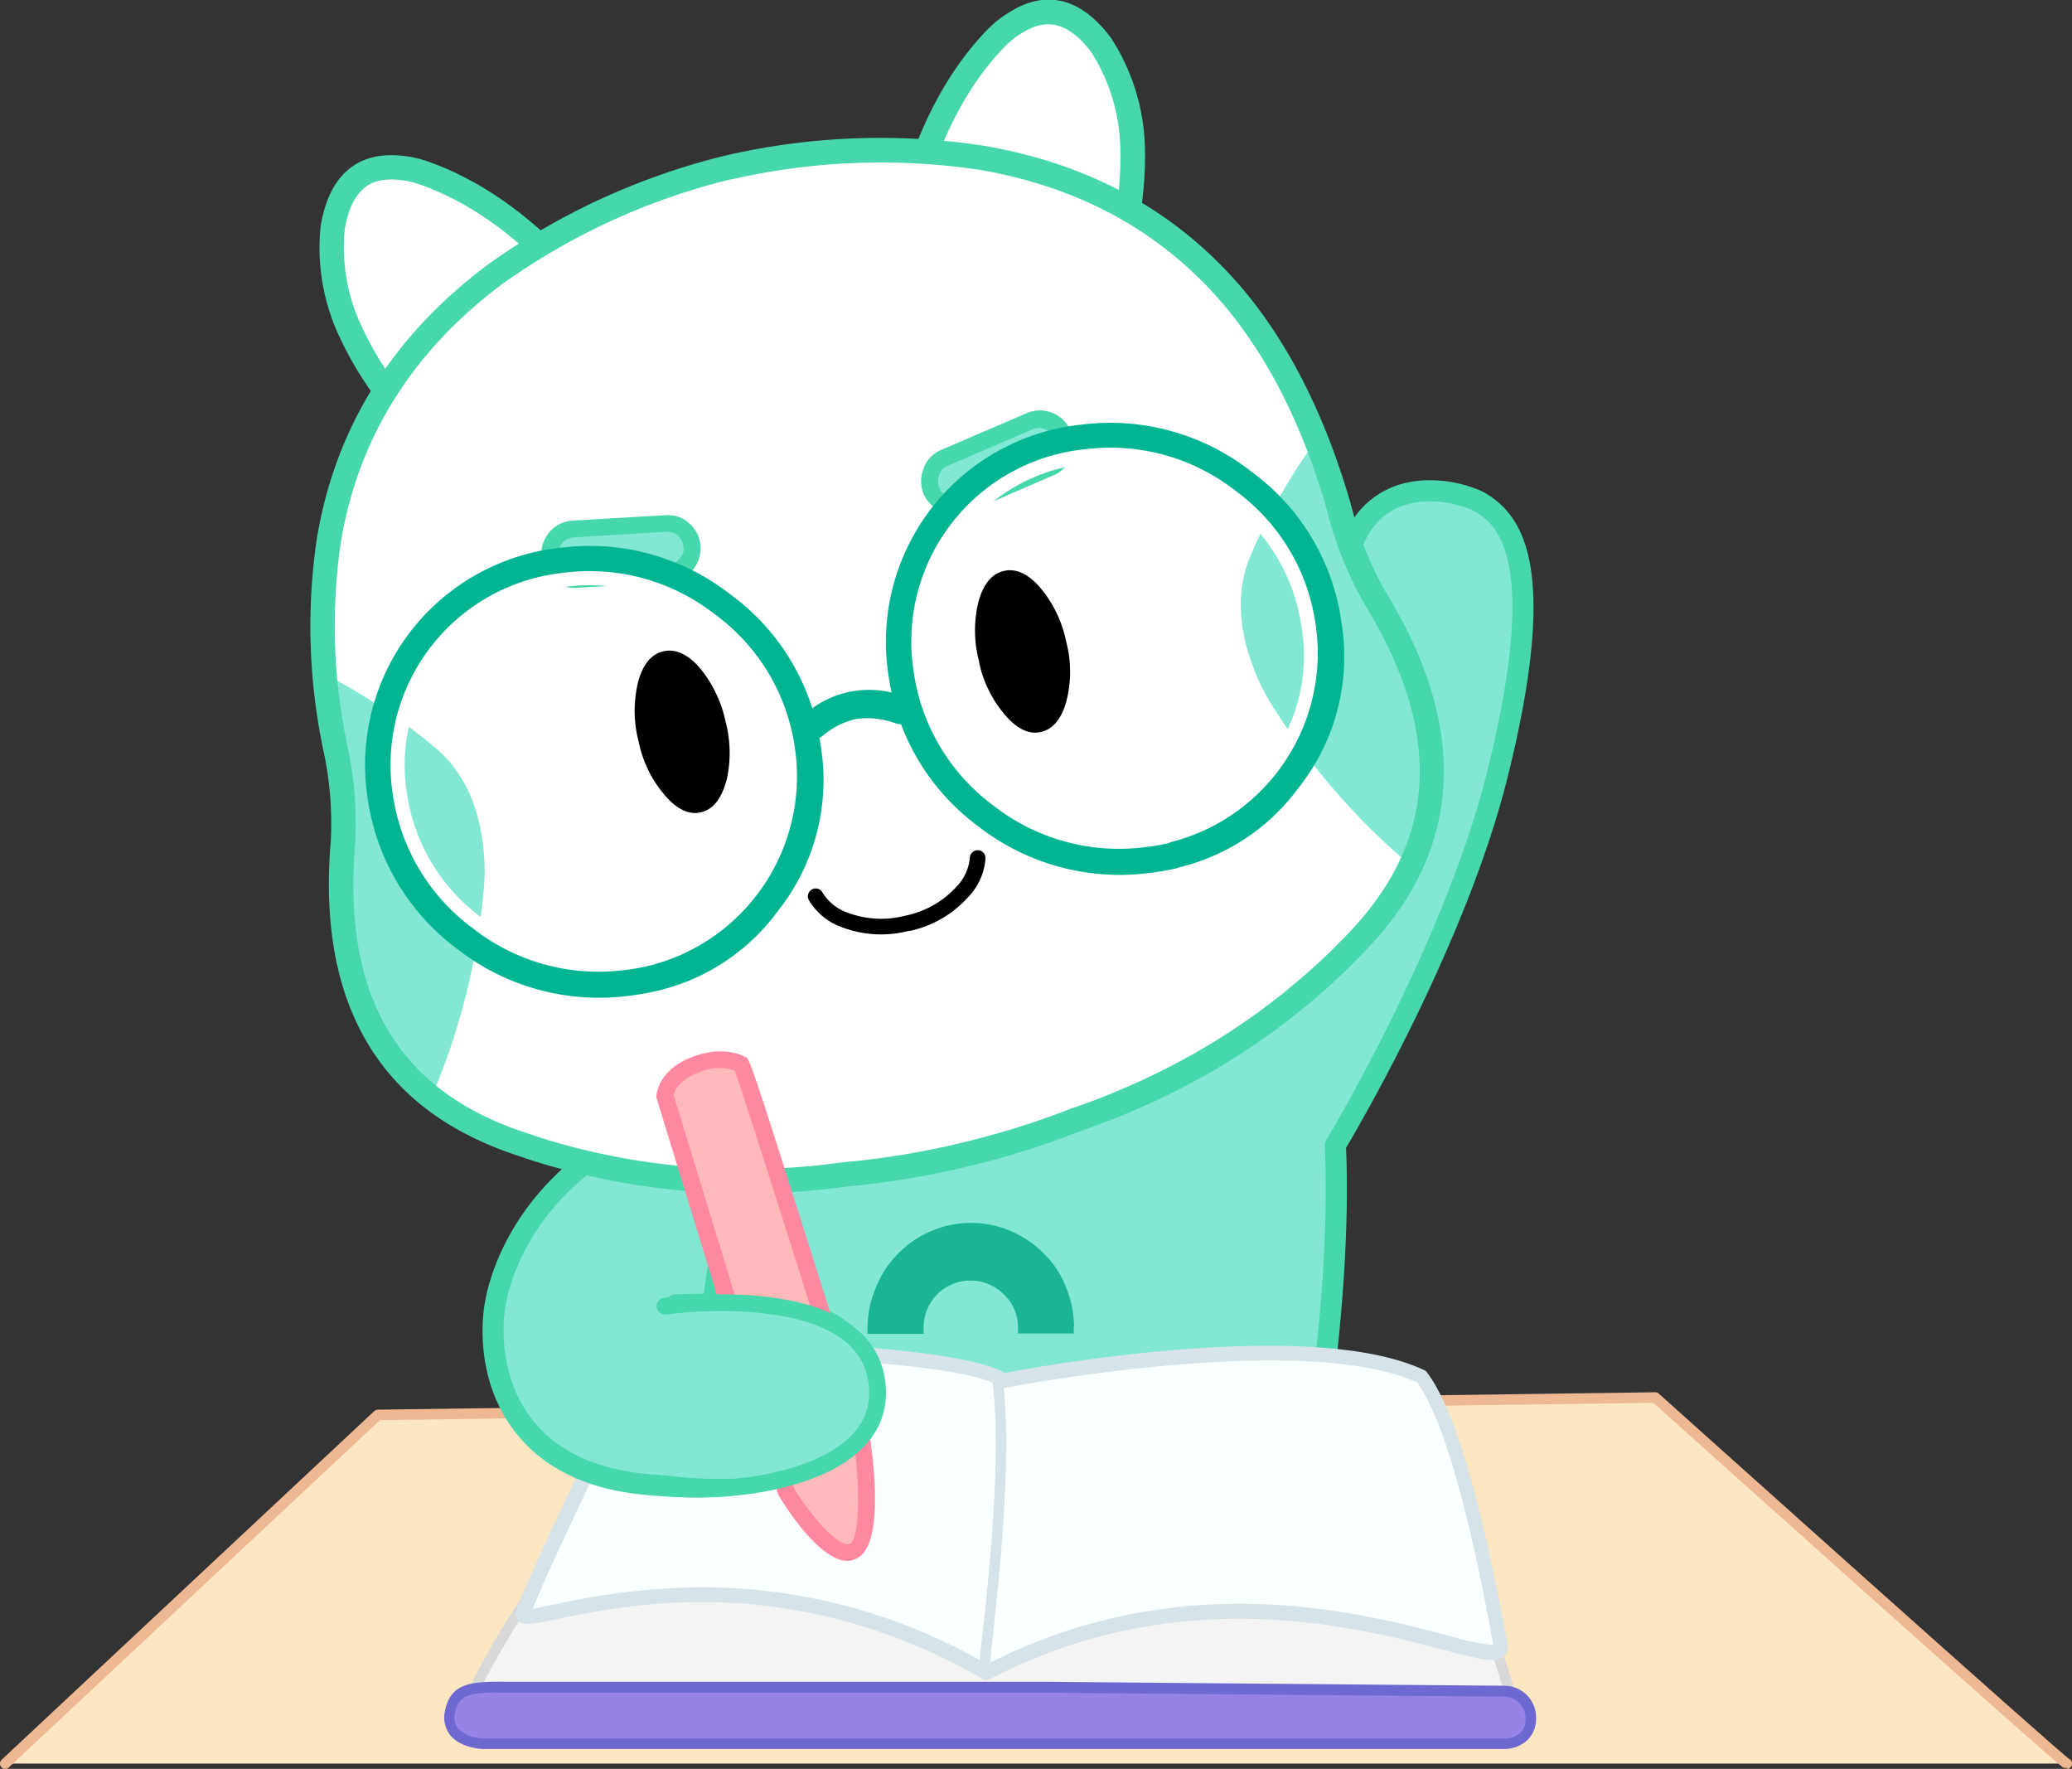 <svg xmlns="http://www.w3.org/2000/svg" viewBox="0 0 246.77 210.62"><rect x="0" y="0" width="246.77" height="210.62" fill="#333333" stroke="none"/><defs><style>.cls-1{fill:#83e8d3;}.cls-2{fill:#47d7ac;}.cls-3{fill:#fce7c2;}.cls-13,.cls-4,.cls-6{fill:none;stroke-linecap:round;stroke-linejoin:round;}.cls-4{stroke:#edb892;}.cls-4,.cls-6{stroke-width:1.25px;}.cls-5{fill:#f4f4f4;}.cls-6{stroke:#d8d8d8;}.cls-7{fill:#fff;}.cls-8{fill:#faffff;}.cls-9{fill:#d6e3e8;}.cls-10{fill:#9683e5;}.cls-11{fill:#6e69d1;}.cls-12{fill:#f8b242;}.cls-13{stroke:#47d7ac;stroke-width:2px;}.cls-14{fill:#01b593;}.cls-15{fill:#ffb9b8;}.cls-16{fill:#ff88a1;}.cls-17{fill:#1cb594;}</style></defs><g id="레이어_2" data-name="레이어 2"><g id="레이어_1-2" data-name="레이어 1"><path class="cls-1" d="M155.74,176.88S159.88,155,159,136.39c0,0,14.05-23.18,19.26-44,6.25-25,1.63-30.29-1.88-32.48-2.94-1.84-20.95-6.38-15.56,21.76l-52.53,32.92L84.34,137,73.81,159.49l21.7,13,58.82,4.35Z"/><path class="cls-2" d="M155.74,178.13h-1.41l-58.91-4.35a1.37,1.37,0,0,1-.56-.18l-21.7-13a1.26,1.26,0,0,1-.48-1.61L83.21,136.5a1.29,1.29,0,0,1,.28-.38l24-22.45.19-.15,51.81-32.47c-2-11.21-.54-18.61,4.39-22s11.41-1.35,13.21-.22c4.39,2.74,8.63,9.06,2.43,33.85-4.86,19.42-17.48,41.1-19.21,44,.78,18.48-3.28,40.19-3.32,40.4A1.25,1.25,0,0,1,155.74,178.13ZM95.9,171.31l58.52,4.32h.28c.78-4.5,3.81-23.17,3.08-39.18a1.28,1.28,0,0,1,.18-.71c.14-.23,14-23.26,19.11-43.66,6.56-26.2.83-29.78-1.33-31.12-1.18-.74-6.57-2.5-10.46.17-4.1,2.8-5.21,9.82-3.2,20.29a1.26,1.26,0,0,1-.56,1.3l-52.43,32.86-23.72,22.2L75.42,159Z"/><path class="cls-3" d="M.62,210,45,168.48l152.14-2.07s48.67,43.65,49,43.59"/><path class="cls-4" d="M.62,210,45,168.48l152.14-2.07s48.67,43.65,49,43.59"/><path class="cls-5" d="M71,179.49c-.94.19-11.88,14.86-15.64,24.27,0,0,13.61-1.89,63.78-.76,0,0,39.32-2.06,61.33.76,0,0-4.7-16.65-7.62-19.66s-43.36-4.9-54.18,1c0,0-20.32-11.29-47.67-5.65"/><path class="cls-6" d="M71,179.49c-.94.19-11.88,14.86-15.64,24.27,0,0,13.61-1.89,63.78-.76,0,0,39.32-2.06,61.33.76,0,0-4.7-16.65-7.62-19.66s-43.36-4.9-54.18,1C118.68,185.14,98.36,173.85,71,179.49Z"/><path class="cls-7" d="M119.16,199.77c-.32.25.74-8.09-.64-16.19"/><path class="cls-8" d="M169.27,163.93c4.82,6.19,8.57,27.23,9.46,32,.92,4.93-28.55-13.76-61.23,3.26-30.09-17.37-55.89-4.47-55.2-7.05C63.17,188.86,77,160.66,77,160.66c1.17-.34,36.6-.21,42.62,3.74,0,0,35.77-7,49.7-.47"/><path class="cls-9" d="M117.5,200.06a.82.82,0,0,1-.43-.12c-22.49-13-42.26-8.9-50.71-7.16-3,.63-4,.84-4.66.19a1.12,1.12,0,0,1-.25-1.06c.89-3.32,14.15-30.48,14.71-31.63a.88.88,0,0,1,.54-.46c1.5-.44,35.93-.31,43,3.66,3.88-.74,36.43-6.67,49.9-.34a.72.72,0,0,1,.32.25c3.17,4.07,6.37,14.77,9.52,31.79l.11.58a1.51,1.51,0,0,1-.41,1.43c-1,.9-3,.38-7.31-.76-10.18-2.67-31.38-8.24-54,3.53A.86.86,0,0,1,117.5,200.06ZM83.55,189a67.75,67.75,0,0,1,34,9.17c23-11.79,44.45-6.17,54.79-3.45a29.3,29.3,0,0,0,5.51,1.17l-.07-.41c-3-16.51-6.1-26.89-9-30.87-13.66-6.19-48.61.56-49,.63a.85.85,0,0,1-.65-.13c-5.42-3.56-37.47-3.88-41.57-3.65-4.45,9.13-12.43,25.72-14.1,30.08.65-.09,1.63-.29,2.59-.49A83.06,83.06,0,0,1,83.55,189Z"/><path class="cls-10" d="M62,200.94h62.56l54.49.47s3.24.09,3.24,3.2a2.93,2.93,0,0,1-3.07,3H57.55s-4.69-.11-3.91-3.86c.67-3.27,3.66-2.84,8.39-2.83"/><path class="cls-11" d="M179.27,208.26H57.55c-.12,0-2.68-.08-3.94-1.66a3.42,3.42,0,0,1-.58-3c.7-3.42,3.57-3.38,7.55-3.34l1.46,0h62.55l54.49.47a3.77,3.77,0,0,1,3.86,3.82,3.52,3.52,0,0,1-1,2.62A4.09,4.09,0,0,1,179.27,208.26Zm-120-6.72c-3.24,0-4.64.28-5.07,2.35a2.19,2.19,0,0,0,.33,1.92,4.56,4.56,0,0,0,3,1.2H179.25a2.85,2.85,0,0,0,1.84-.68,2.34,2.34,0,0,0,.61-1.72,2.61,2.61,0,0,0-2.64-2.58l-54.48-.47H59.32Z"/><path class="cls-12" d="M85.41,150.13c.11-.27-1.59,7.26-.26,12.33"/><path class="cls-13" d="M85.41,150.13c.11-.27-1.59,7.26-.26,12.33"/><path class="cls-1" d="M80.39,155.38s14.74-.94,19.57,2.88,4.52,9.6,2.32,12.29-8.91,7.72-25.27,6.21-18.88-13.61-18.19-20.32,7.34-22.82,31-25.52"/><path class="cls-2" d="M82.77,178.29c-1.81,0-3.76-.09-5.88-.28-6.72-.62-11.84-3-15.22-7.11-4.49-5.46-4.36-12-4.09-14.58.82-8,8.6-24,32.14-26.64a1.25,1.25,0,1,1,.28,2.48c-22,2.5-29.18,17.06-29.94,24.41-.18,1.76-.46,7.87,3.55,12.74,2.93,3.56,7.47,5.65,13.51,6.21,16.83,1.54,22.77-4,24.19-5.75a6.66,6.66,0,0,0,1.2-4.79,8.38,8.38,0,0,0-3.33-5.74c-3.65-2.89-14.74-2.87-18.71-2.62a1.25,1.25,0,0,1-.16-2.49c.63,0,15.28-.93,20.43,3.15a11.09,11.09,0,0,1,4.26,7.43,9.09,9.09,0,0,1-1.75,6.63C101.43,173.58,96,178.29,82.77,178.29Z"/><path class="cls-9" d="M117.34,198.26a.64.64,0,0,1-.3-.08c-.42-.23-.42-.23,0-3.82.7-6.4,2.33-21.39,1.11-30.26a.62.62,0,0,1,.53-.7.61.61,0,0,1,.7.53c1.25,9-.4,24.12-1.1,30.57-.16,1.4-.29,2.62-.3,3a.65.65,0,0,1-.21.65A.67.67,0,0,1,117.34,198.26Z"/><path class="cls-7" d="M50.15,20.49A12.4,12.4,0,0,0,47.69,20Q41,19.3,39.64,27a23.19,23.19,0,0,0,2.17,12.6,40.25,40.25,0,0,0,8.42,11.82,43.26,43.26,0,0,0,20.56-15Q61.17,24.22,50.15,20.49"/><path class="cls-2" d="M50.56,52.85a1.44,1.44,0,0,1-1.35-.38A41.93,41.93,0,0,1,40.5,40.25a24.77,24.77,0,0,1-2.3-13.4c1.29-7.57,5.95-8.69,9.64-8.31a13.43,13.43,0,0,1,2.75.56c7.62,2.59,14.78,8.1,21.33,16.4a1.44,1.44,0,0,1,0,1.76A44.78,44.78,0,0,1,50.72,52.8l-.16.05M45.15,21.52c-1.78.42-3.41,1.84-4.08,5.74A21.81,21.81,0,0,0,43.14,39,38.54,38.54,0,0,0,50.6,49.75,41.85,41.85,0,0,0,68.94,36.42c-6-7.36-12.47-12.26-19.25-14.56a9.73,9.73,0,0,0-2.12-.43A7.31,7.31,0,0,0,45.15,21.52Z"/><path class="cls-7" d="M134.88,17.76a23.52,23.52,0,0,0-3.71-12.29Q126.52-.84,120.82,2.8a10.45,10.45,0,0,0-2,1.54q-8.18,8.28-11.32,23.46a43.25,43.25,0,0,0,25.11,4.25,40.32,40.32,0,0,0,2.25-14.29"/><path class="cls-2" d="M133,33.46l-.17,0a44.83,44.83,0,0,1-25.94-4.4,1.43,1.43,0,0,1-.76-1.58c2.14-10.36,6.08-18.5,11.71-24.2a12.62,12.62,0,0,1,2.28-1.76c3.07-2,7.74-3.06,12.24,3.06a25.05,25.05,0,0,1,4,13.1A42,42,0,0,1,134,32.51a1.46,1.46,0,0,1-1,1M109.18,27a41.91,41.91,0,0,0,22.36,3.7,38.38,38.38,0,0,0,1.89-12.9A22.14,22.14,0,0,0,130,6.26C126.59,1.7,123.72,2.67,121.6,4a10,10,0,0,0-1.75,1.36C114.84,10.45,111.25,17.73,109.18,27Z"/><path class="cls-7" d="M147.23,35.75q-11.32-13.68-30.16-16.94a80.61,80.61,0,0,0-29.68,1l-.4.09-.45.11-.4.09a80.65,80.65,0,0,0-27,12.43q-16.8,12.39-20,31.87a69.77,69.77,0,0,0,.74,24.4,42.52,42.52,0,0,1,1,11.45q-2.22,25.92,17.47,34.59a37.88,37.88,0,0,0,4.25,1.6l.19.08c1.25.42,2.5.81,3.77,1.16a83.33,83.33,0,0,0,31.77,2.5l2.28-.29A99.63,99.63,0,0,0,114,137.72l1.25-.29a100.38,100.38,0,0,0,12.92-4.08c.74-.26,1.46-.51,2.16-.77a88.37,88.37,0,0,0,12.45-5.75,80.61,80.61,0,0,0,14.85-10.71c1-.92,2-1.88,3-2.88a39.6,39.6,0,0,0,3.09-3.33q13.71-16.57.13-38.75a42.26,42.26,0,0,1-4.27-10.66q-4.24-15-12.28-24.75"/><path class="cls-1" d="M168.88,101.05q5-13.38-5.1-29.89a41.89,41.89,0,0,1-4.27-10.66c-.56-2-1.19-3.89-1.86-5.74.15-.21.28-.42.42-.63a1,1,0,1,0-1.69-1.19A71.12,71.12,0,0,0,149,66c-2,4.62-1.58,10,1.42,16.1.5.92,1,1.82,1.58,2.66a79.63,79.63,0,0,0,15.8,18.11,1,1,0,0,0,1.46-.11,1,1,0,0,0-.11-1.46Z"/><path class="cls-1" d="M51.79,89a71.08,71.08,0,0,0-12.5-8.42,1,1,0,0,0-1,1.82l.65.37c.24,2,.53,4,.92,6a42.52,42.52,0,0,1,1,11.45q-1.67,19.31,8.87,29l-.14.35a1,1,0,1,0,1.91.8,80.36,80.36,0,0,0,6-23.29c.11-1,.19-2.06.23-3.16C57.67,97.24,55.67,92.2,51.79,89Z"/><path class="cls-2" d="M114.28,139.13a102.65,102.65,0,0,1-13.58,2.18l-2.23.27A84.92,84.92,0,0,1,66.12,139c-1.28-.35-2.57-.75-3.83-1.18l-.21-.08a40.94,40.94,0,0,1-4.36-1.64c-13.69-6-19.86-18.16-18.32-36a41.12,41.12,0,0,0-.94-11,71.36,71.36,0,0,1-.73-24.94c2.2-13.31,9.12-24.34,20.58-32.8A82.1,82.1,0,0,1,85.79,18.67l1.27-.3a82,82,0,0,1,30.22-1c12.89,2.23,23.33,8.1,31.07,17.45C153.81,41.44,158,50,160.9,60.1A41.14,41.14,0,0,0,165,70.43c9.36,15.28,9.28,28.88-.26,40.41a44.2,44.2,0,0,1-3.2,3.45c-.95,1-2,2-3,2.91a82.64,82.64,0,0,1-15.11,10.9,91.22,91.22,0,0,1-12.65,5.84l-2.19.78a101.14,101.14,0,0,1-13.06,4.12l-1.26.29M86.47,21.49A79.23,79.23,0,0,0,60,33.69c-10.8,8-17.34,18.37-19.41,30.91a68.59,68.59,0,0,0,.72,23.9,43.89,43.89,0,0,1,1,11.82v0c-1.44,16.75,4,27.59,16.6,33.15A37.93,37.93,0,0,0,63,135l.31.11c1.14.4,2.37.78,3.6,1.12a82.14,82.14,0,0,0,31.23,2.45l2.25-.28a97.61,97.61,0,0,0,13.24-2.11l1.24-.3a97.41,97.41,0,0,0,12.73-4l2.21-.78A87.84,87.84,0,0,0,142,125.57a79.79,79.79,0,0,0,14.58-10.52c1-.9,2-1.85,2.92-2.81a40.39,40.39,0,0,0,3-3.25c8.79-10.62,8.79-22.74,0-37.07a43.94,43.94,0,0,1-4.43-11.05c-2.76-9.74-6.79-17.89-12-24.19-7.29-8.8-17.14-14.33-29.29-16.44a79.52,79.52,0,0,0-29.11,1ZM40.84,100.22h0Z"/><path d="M86.51,93a14.59,14.59,0,0,0-.1-7.09,14.83,14.83,0,0,0-3.1-6.42Q81.16,77.06,79,77.56t-3,3.64a14.41,14.41,0,0,0,.07,7.14,14,14,0,0,0,3.13,6.38c1.44,1.67,2.88,2.34,4.3,2s2.41-1.58,3-3.73"/><path class="cls-1" d="M79.61,68.31l.09,0a3.09,3.09,0,0,0,2.7-3.15,3,3,0,0,0-1-2.07,2.72,2.72,0,0,0-2-.77L68.17,63a2.87,2.87,0,0,0-1.94,1,3.05,3.05,0,0,0-.73,2.17,2.83,2.83,0,0,0,.94,2,3,3,0,0,0,1.81.81h.22l11.14-.63"/><path class="cls-2" d="M80.4,69.27a3.51,3.51,0,0,1-.65.09h-.23L68.59,70a1.43,1.43,0,0,1-.46,0,3.89,3.89,0,0,1-2.38-1.08,3.79,3.79,0,0,1-1.28-2.69,4,4,0,0,1,1-2.9A3.94,3.94,0,0,1,68.08,62l11.29-.66a3.75,3.75,0,0,1,2.75,1,4.06,4.06,0,0,1,1.32,2.76,4.19,4.19,0,0,1-3,4.15m-.56,0Zm0,0Zm-.7-.11h0Zm.64-1.93a1.64,1.64,0,0,0,1.07-.65l.07-.09a1.57,1.57,0,0,0,.45-1.29,2,2,0,0,0-.68-1.39,1.69,1.69,0,0,0-1.25-.48L68.23,64a1.77,1.77,0,0,0-1.23.62,2,2,0,0,0-.46,1.42,1.75,1.75,0,0,0,.6,1.29,1.91,1.91,0,0,0,1.18.54h.09l11.1-.62Zm-11.29.66Zm-.26,0Z"/><path d="M116.59,78.78a14.07,14.07,0,0,0,3.12,6.37q2.17,2.52,4.31,2t3-3.72a14,14,0,0,0-.06-7.1,14.33,14.33,0,0,0-3.13-6.42q-2.15-2.43-4.29-1.92c-1.42.33-2.42,1.55-3,3.64a14.29,14.29,0,0,0,.07,7.14"/><path class="cls-1" d="M124.85,50.12a2.82,2.82,0,0,0-2.17,0l-10.37,4.45a2.66,2.66,0,0,0-1.41,1.57,3,3,0,0,0,0,2.29,2.59,2.59,0,0,0,1.6,1.54,2.63,2.63,0,0,0,2.24.07l.07-.06,10.24-4.42.19-.09a2.84,2.84,0,0,0,1.26-1.53,2.81,2.81,0,0,0,0-2.2,3,3,0,0,0-1.62-1.62"/><path class="cls-2" d="M114.55,61.2A4.19,4.19,0,0,1,110,58.84a4.07,4.07,0,0,1,0-3.05,3.7,3.7,0,0,1,1.94-2.15l10.41-4.47a3.89,3.89,0,0,1,3,0,4,4,0,0,1,2.19,2.18,3.79,3.79,0,0,1,.06,3,3.87,3.87,0,0,1-1.64,2,1.65,1.65,0,0,1-.42.21l-10,4.34-.2.11a3.78,3.78,0,0,1-.62.21m.52-.21Zm0,0Zm.57-.41ZM123.36,51l-.3.09-10.34,4.44a1.64,1.64,0,0,0-.85,1,2,2,0,0,0,0,1.53,1.55,1.55,0,0,0,1,1l.1,0a1.62,1.62,0,0,0,1.25.1l.24-.12,10.21-4.41.08,0h0a1.93,1.93,0,0,0,.81-1,1.74,1.74,0,0,0,0-1.43,1.9,1.9,0,0,0-1.08-1.07A1.71,1.71,0,0,0,123.36,51Zm1.24,3.68h0Z"/><path d="M108.27,110.83a13.1,13.1,0,0,1-8-.42,7.51,7.51,0,0,1-3.94-3.23.94.94,0,0,1,.37-1.27.92.92,0,0,1,1.26.37,5.67,5.67,0,0,0,3,2.4,11.39,11.39,0,0,0,6.91.34,11.2,11.2,0,0,0,6-3.39,5.69,5.69,0,0,0,1.64-3.5.93.93,0,0,1,1.86.07,7.4,7.4,0,0,1-2.11,4.67,13,13,0,0,1-7,4"/><path class="cls-14" d="M78.2,118a31,31,0,0,1-3.43.59,27.42,27.42,0,0,1-20.25-5.54A27.1,27.1,0,0,1,43.8,95.16a26,26,0,0,1,23-29.94A27.21,27.21,0,0,1,87,70.79,26.74,26.74,0,0,1,97.73,88.7a25.1,25.1,0,0,1-5.14,19.85A24.78,24.78,0,0,1,78.2,118M64.09,69.1a21.73,21.73,0,0,0-12.58,8.24,22,22,0,0,0-4.38,17.32,23.5,23.5,0,0,0,9.42,15.75,23.85,23.85,0,0,0,17.84,4.87,22.83,22.83,0,0,0,20-26.08h0A23.19,23.19,0,0,0,85,73.47a23.62,23.62,0,0,0-17.73-4.91A25.86,25.86,0,0,0,64.09,69.1Z"/><path class="cls-7" d="M77.29,115a23.92,23.92,0,0,1-3,.52,24.27,24.27,0,0,1-18-5A24,24,0,0,1,46.8,94.7,23,23,0,0,1,67.23,68.19,24.18,24.18,0,0,1,85.1,73.12,23.81,23.81,0,0,1,94.66,89a23.24,23.24,0,0,1-17.37,26M64.51,70.36A21.34,21.34,0,0,0,48.46,94.45a22.34,22.34,0,0,0,8.88,14.8,22.68,22.68,0,0,0,16.75,4.63A21.55,21.55,0,0,0,93,89.26h0a22.11,22.11,0,0,0-8.91-14.8,22.54,22.54,0,0,0-16.67-4.6A22.8,22.8,0,0,0,64.51,70.36Z"/><path class="cls-14" d="M140.22,103.37a30.87,30.87,0,0,1-3.42.59,27.44,27.44,0,0,1-20.26-5.54A27,27,0,0,1,105.83,80.5a26,26,0,0,1,23-29.94A27.2,27.2,0,0,1,149,56.13,26.71,26.71,0,0,1,159.75,74a25.13,25.13,0,0,1-5.13,19.85,24.8,24.8,0,0,1-14.4,9.48M126.11,54.44a21.73,21.73,0,0,0-12.58,8.24A22,22,0,0,0,109.15,80a23.54,23.54,0,0,0,9.42,15.75,23.86,23.86,0,0,0,17.84,4.87A21.55,21.55,0,0,0,152,91.85a21.61,21.61,0,0,0,4.48-17.31h0A23.19,23.19,0,0,0,147,58.81a23.59,23.59,0,0,0-17.72-4.91A25.69,25.69,0,0,0,126.11,54.44Z"/><path class="cls-7" d="M139.32,100.36a24.56,24.56,0,0,1-3,.52,24.29,24.29,0,0,1-18-4.95A24,24,0,0,1,108.82,80a23,23,0,0,1,20.43-26.51,24.17,24.17,0,0,1,17.87,4.93,23.78,23.78,0,0,1,9.56,15.89,23.22,23.22,0,0,1-17.36,26M126.54,55.7a21.33,21.33,0,0,0-16.06,24.09,22.38,22.38,0,0,0,8.88,14.8,22.69,22.69,0,0,0,16.76,4.63,20.79,20.79,0,0,0,14.7-8.3A20.56,20.56,0,0,0,155,74.6h0a22.12,22.12,0,0,0-8.92-14.8,22.52,22.52,0,0,0-16.66-4.6A22.2,22.2,0,0,0,126.54,55.7Z"/><path class="cls-14" d="M107.6,86.18a1.64,1.64,0,0,1-1-.07A9.64,9.64,0,0,0,102,85.6a9.37,9.37,0,0,0-4,2,1.66,1.66,0,0,1-2.25-2.45A11.48,11.48,0,0,1,107.84,83a1.66,1.66,0,0,1,.92,2.17A1.65,1.65,0,0,1,107.6,86.18Z"/><path class="cls-15" d="M79.19,130.42a5.66,5.66,0,0,1,3.7-3.7,7.41,7.41,0,0,1,5.42,0l14.76,48.5s.42,8.7-1.58,9.55-6.65-5.1-7.85-7.19S79.19,130.42,79.19,130.42Z"/><path class="cls-16" d="M101,185.88c-3.24,0-7.06-5.83-8.22-7.74a1,1,0,0,1-.11-.23L78.19,130.75a.87.87,0,0,1,0-.36c0-.12.25-3.07,4.35-4.57,3.53-1.28,5.69-.25,6.21.05l.05,0,.07,0h0c.53.5,1.38,3.18,7.71,23.17,3.57,11.3,7.12,22.58,7.12,22.58a1,1,0,0,1,0,.17c.53,3.81,1.4,12.81-1.93,13.89A2.38,2.38,0,0,1,101,185.88Zm-6.45-8.68c2.19,3.57,5.36,7.07,6.62,6.65,1.09-.35,1.37-5.89.58-11.64-5.26-16.76-13.14-41.71-14.24-44.73a5.84,5.84,0,0,0-4.28.22c-2.37.86-2.91,2.24-3,2.69Z"/><path class="cls-17" d="M127.92,157.94a12.77,12.77,0,0,0-1-4.77,11.13,11.13,0,0,0-2.65-3.94,12.12,12.12,0,0,0-17.34.08,11.76,11.76,0,0,0-2.61,4,12.29,12.29,0,0,0-1,4.81v.71l6.68,0v-.71a5.62,5.62,0,0,1,1.62-4,5.6,5.6,0,0,1,7.92,0,5.33,5.33,0,0,1,1.7,4v.66h6.64v-.74"/><path class="cls-1" d="M79.19,155.53s24-2.93,25.3,9.51-20.91,11.83-27.58,10.2S64.07,167.69,67.33,162,79.19,155.53,79.19,155.53Z"/><path class="cls-13" d="M79.19,155.53s24.2-3.42,25.3,9.51c1,12-20.81,13.35-27.48,11.72"/></g></g></svg>